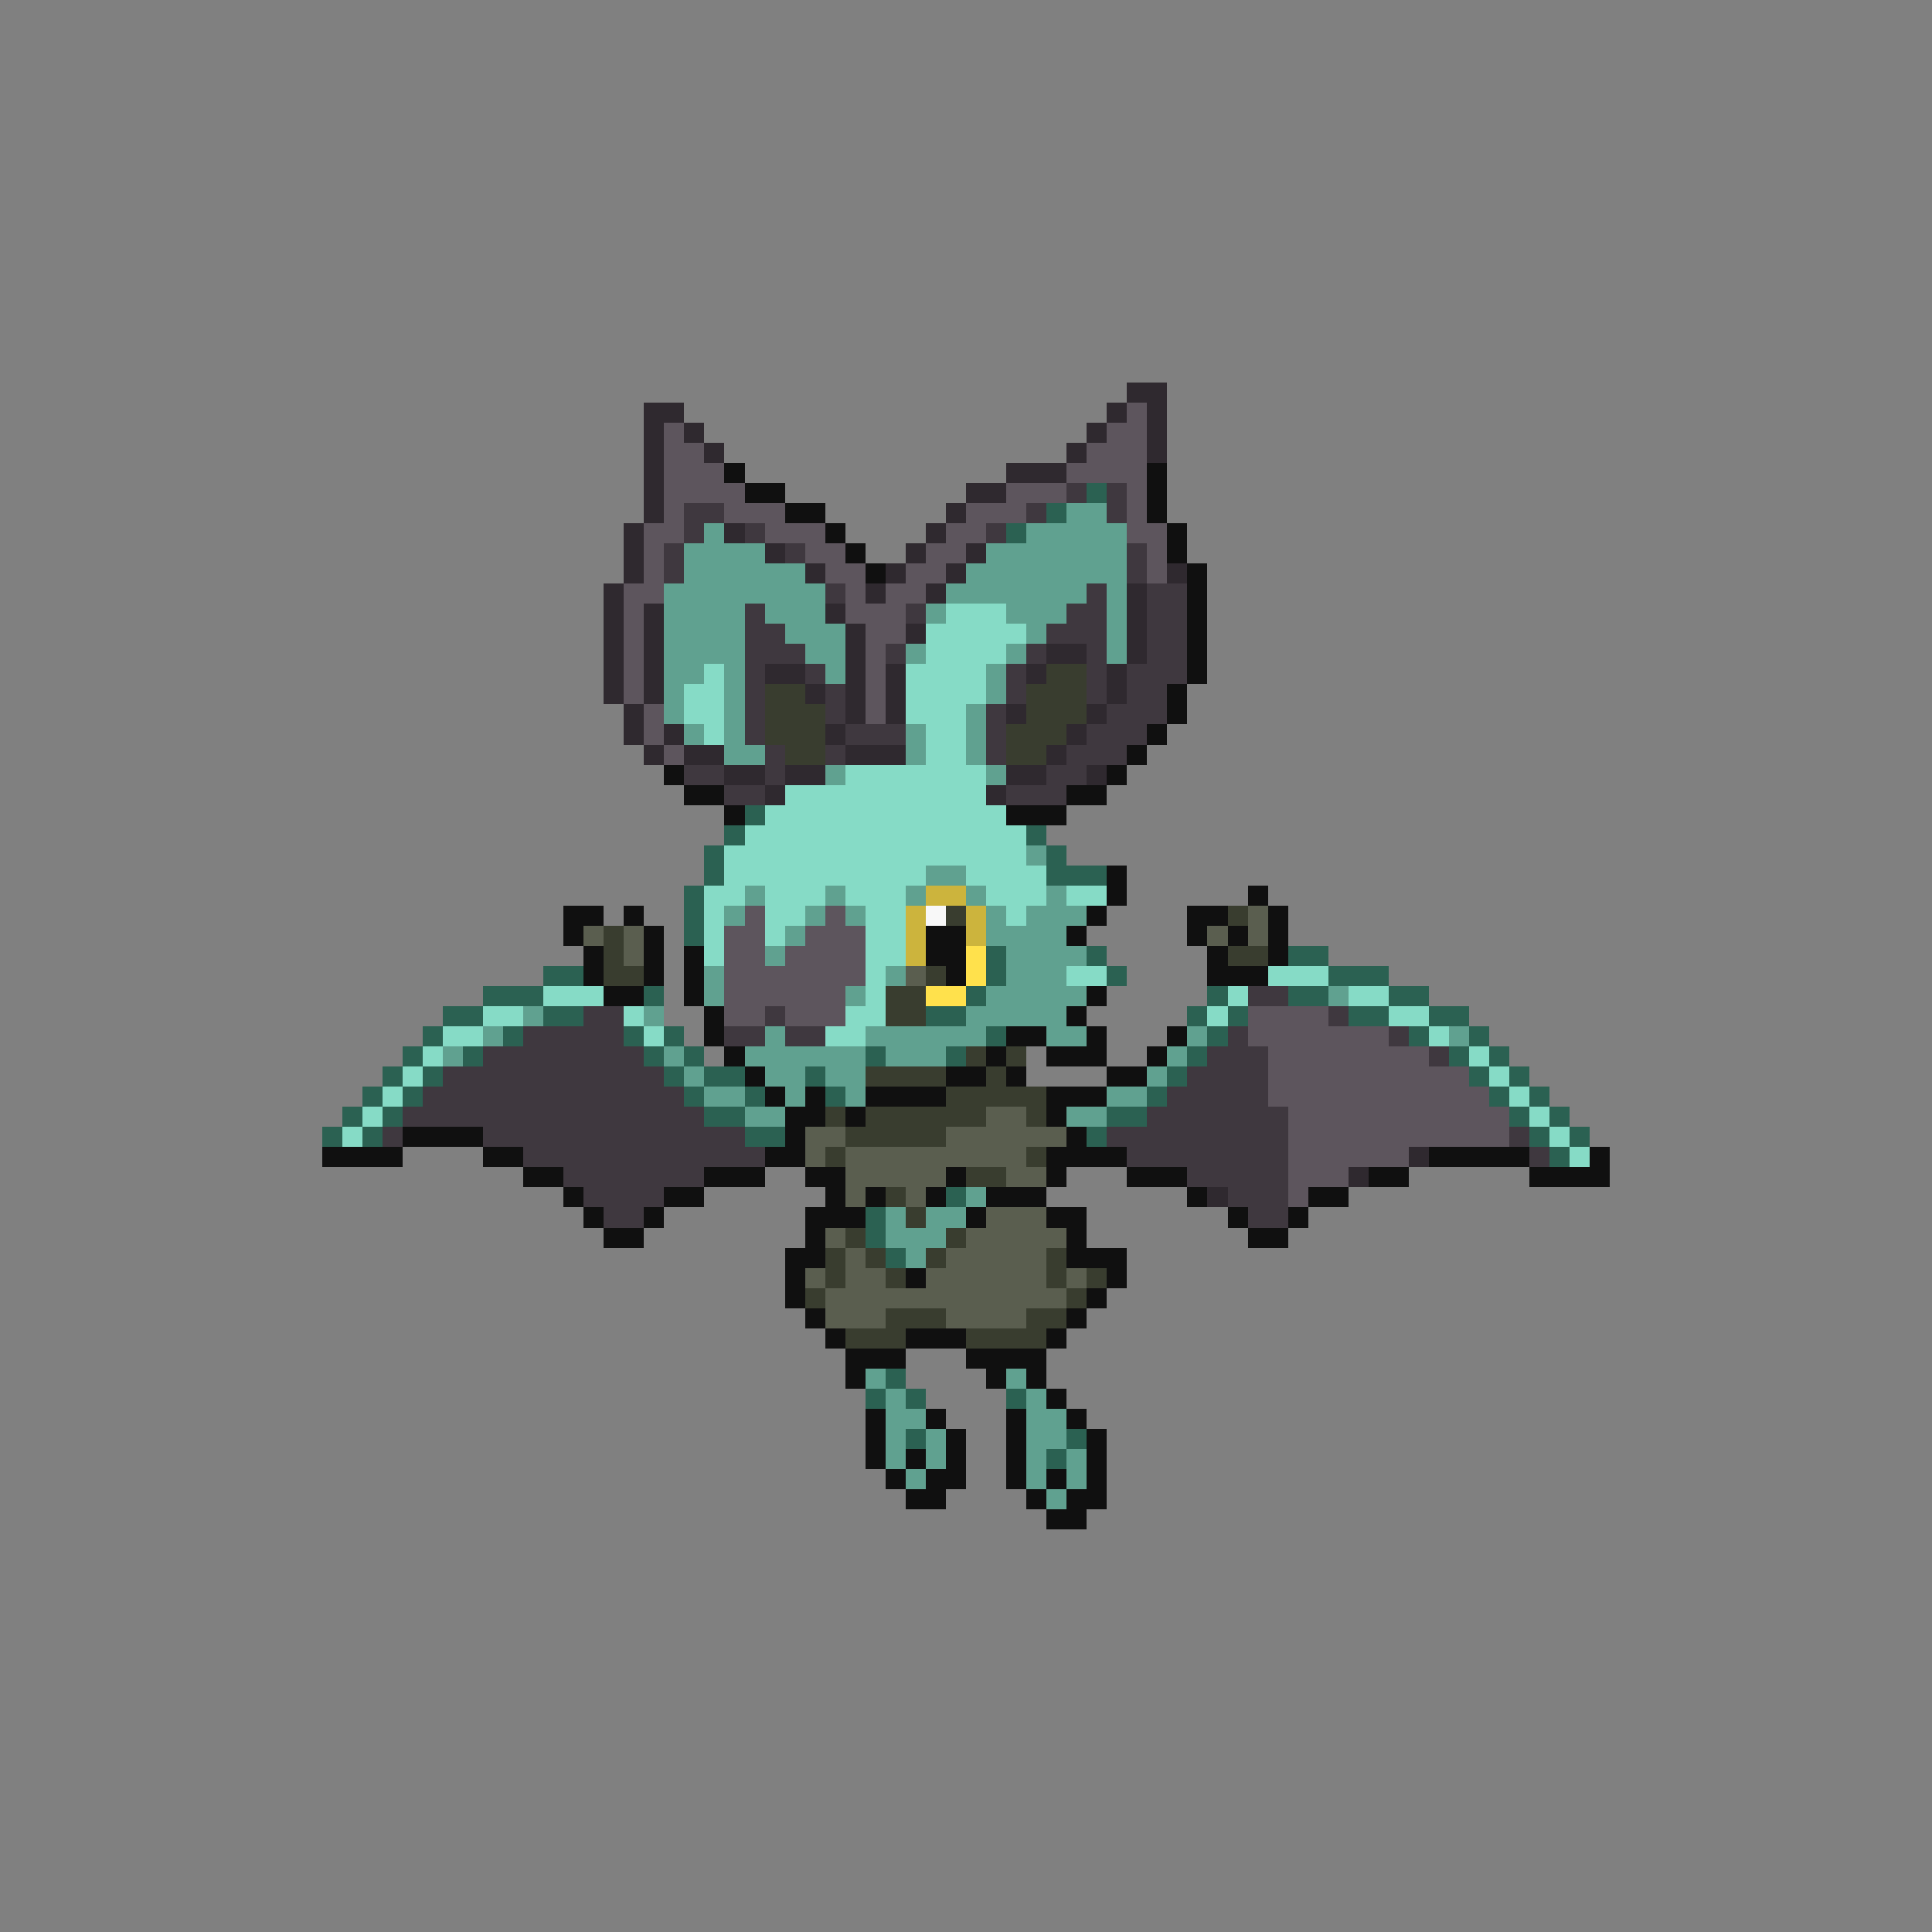 <svg xmlns="http://www.w3.org/2000/svg" viewBox="0 -0.5 96 96" shape-rendering="crispEdges">
<rect x="0" y="-0.5" width="96" height="96" fill="#808080" stroke="none"/>
<path stroke="#2f292f" d="M56 19h2M32 20h2M55 20h1M57 20h1M32 21h1M34 21h1M54 21h1M57 21h1M32 22h1M35 22h1M53 22h1M57 22h1M32 23h1M50 23h3M32 24h1M48 24h2M32 25h1M47 25h1M31 26h1M36 26h1M46 26h1M31 27h1M38 27h1M45 27h1M48 27h1M31 28h1M40 28h1M44 28h1M47 28h1M58 28h1M30 29h1M43 29h1M46 29h1M56 29h1M30 30h1M32 30h1M41 30h1M56 30h1M30 31h1M32 31h1M42 31h1M45 31h1M56 31h1M30 32h1M32 32h1M42 32h1M52 32h2M56 32h1M30 33h1M32 33h1M38 33h2M42 33h1M44 33h1M51 33h1M55 33h1M30 34h1M32 34h1M40 34h1M42 34h1M44 34h1M55 34h1M31 35h1M42 35h1M44 35h1M50 35h1M54 35h1M31 36h1M33 36h1M41 36h1M53 36h1M32 37h1M34 37h2M42 37h3M52 37h1M36 38h2M39 38h2M50 38h2M54 38h1M38 39h1M49 39h1M70 57h1M67 58h1M60 59h1" />
<path stroke="#5d555d" d="M56 20h1M33 21h1M55 21h2M33 22h2M54 22h3M33 23h3M53 23h4M33 24h4M50 24h3M56 24h1M33 25h1M36 25h3M48 25h3M56 25h1M32 26h2M38 26h3M47 26h2M56 26h2M32 27h1M40 27h2M46 27h2M57 27h1M32 28h1M41 28h2M45 28h2M57 28h1M31 29h2M42 29h1M44 29h2M31 30h1M42 30h3M31 31h1M43 31h2M31 32h1M43 32h1M31 33h1M43 33h1M31 34h1M43 34h1M32 35h1M43 35h1M32 36h1M33 37h1M37 45h1M41 45h1M36 46h2M40 46h3M36 47h2M39 47h4M36 48h7M36 49h6M36 50h2M39 50h3M62 50h4M62 51h7M63 52h8M63 53h10M63 54h11M64 55h11M64 56h11M64 57h6M64 58h3M64 59h1" />
<path stroke="#101010" d="M36 23h1M57 23h1M37 24h2M57 24h1M39 25h2M57 25h1M41 26h1M58 26h1M42 27h1M58 27h1M43 28h1M59 28h1M59 29h1M59 30h1M59 31h1M59 32h1M59 33h1M58 34h1M58 35h1M57 36h1M56 37h1M33 38h1M55 38h1M34 39h2M53 39h2M36 40h1M50 40h3M55 43h1M55 44h1M62 44h1M28 45h2M31 45h1M54 45h1M59 45h2M63 45h1M28 46h1M32 46h1M46 46h2M53 46h1M59 46h1M61 46h1M63 46h1M29 47h1M32 47h1M34 47h1M46 47h2M60 47h1M63 47h1M29 48h1M32 48h1M34 48h1M47 48h1M60 48h3M30 49h2M34 49h1M54 49h1M35 50h1M53 50h1M35 51h1M50 51h2M54 51h1M58 51h1M36 52h1M49 52h1M52 52h3M57 52h1M37 53h1M47 53h2M50 53h1M55 53h2M38 54h1M40 54h1M43 54h4M52 54h3M39 55h2M42 55h1M52 55h1M20 56h4M39 56h1M53 56h1M16 57h4M24 57h2M38 57h2M52 57h4M71 57h5M79 57h1M26 58h2M35 58h3M40 58h2M47 58h1M52 58h1M56 58h3M68 58h2M76 58h4M28 59h1M33 59h2M41 59h1M43 59h1M46 59h1M49 59h3M59 59h1M65 59h2M29 60h1M32 60h1M40 60h3M48 60h1M52 60h2M61 60h1M64 60h1M30 61h2M40 61h1M53 61h1M62 61h2M39 62h2M53 62h3M39 63h1M45 63h1M55 63h1M39 64h1M54 64h1M40 65h1M53 65h1M41 66h1M45 66h3M52 66h1M42 67h3M48 67h4M42 68h1M49 68h1M51 68h1M52 69h1M43 70h1M46 70h1M50 70h1M53 70h1M43 71h1M47 71h1M50 71h1M54 71h1M43 72h1M45 72h1M47 72h1M50 72h1M54 72h1M44 73h1M46 73h2M50 73h1M52 73h1M54 73h1M45 74h2M51 74h1M53 74h2M52 75h2" />
<path stroke="#3f383f" d="M53 24h1M55 24h1M34 25h2M51 25h1M55 25h1M34 26h1M37 26h1M49 26h1M33 27h1M39 27h1M56 27h1M33 28h1M56 28h1M41 29h1M54 29h1M57 29h2M37 30h1M45 30h1M53 30h2M57 30h2M37 31h2M52 31h3M57 31h2M37 32h3M44 32h1M51 32h1M54 32h1M57 32h2M37 33h1M40 33h1M50 33h1M54 33h1M56 33h3M37 34h1M41 34h1M50 34h1M54 34h1M56 34h2M37 35h1M41 35h1M49 35h1M55 35h3M37 36h1M42 36h3M49 36h1M54 36h3M38 37h1M41 37h1M49 37h1M53 37h3M34 38h2M38 38h1M52 38h2M36 39h2M50 39h3M62 49h2M29 50h2M38 50h1M66 50h1M26 51h5M36 51h2M39 51h2M61 51h1M69 51h1M24 52h8M60 52h3M71 52h1M22 53h11M59 53h4M21 54h13M58 54h5M20 55h15M57 55h7M19 56h1M24 56h13M55 56h9M75 56h1M26 57h12M56 57h8M76 57h1M28 58h7M59 58h5M29 59h4M61 59h3M30 60h2M62 60h2" />
<path stroke="#2b6152" d="M54 24h1M52 25h1M50 26h1M37 40h1M36 41h1M51 41h1M35 42h1M52 42h1M35 43h1M52 43h3M34 44h1M34 45h1M34 46h1M49 47h1M54 47h1M64 47h2M27 48h2M49 48h1M55 48h1M66 48h3M24 49h3M32 49h1M48 49h1M60 49h1M64 49h2M69 49h2M22 50h2M27 50h2M46 50h2M59 50h1M61 50h1M67 50h2M71 50h2M21 51h1M25 51h1M31 51h1M33 51h1M49 51h1M60 51h1M70 51h1M73 51h1M20 52h1M23 52h1M32 52h1M34 52h1M43 52h1M47 52h1M59 52h1M72 52h1M74 52h1M19 53h1M21 53h1M33 53h1M35 53h2M40 53h1M58 53h1M73 53h1M75 53h1M18 54h1M20 54h1M34 54h1M37 54h1M41 54h1M57 54h1M74 54h1M76 54h1M17 55h1M19 55h1M35 55h2M55 55h2M75 55h1M77 55h1M16 56h1M18 56h1M37 56h2M54 56h1M76 56h1M78 56h1M77 57h1M47 59h1M43 60h1M43 61h1M44 62h1M44 68h1M43 69h1M45 69h1M50 69h1M45 71h1M53 71h1M52 72h1" />
<path stroke="#60a190" d="M53 25h2M35 26h1M51 26h5M34 27h4M49 27h7M34 28h6M48 28h8M33 29h8M47 29h7M55 29h1M33 30h4M38 30h3M46 30h1M50 30h3M55 30h1M33 31h4M39 31h3M51 31h1M55 31h1M33 32h4M40 32h2M45 32h1M50 32h1M55 32h1M33 33h2M36 33h1M41 33h1M49 33h1M33 34h1M36 34h1M49 34h1M33 35h1M36 35h1M48 35h1M34 36h1M36 36h1M45 36h1M48 36h1M36 37h2M45 37h1M48 37h1M41 38h1M49 38h1M51 42h1M46 43h2M37 44h1M41 44h1M45 44h1M48 44h1M52 44h1M36 45h1M40 45h1M42 45h1M49 45h1M51 45h3M39 46h1M49 46h4M38 47h1M50 47h4M35 48h1M44 48h1M50 48h3M35 49h1M42 49h1M49 49h5M66 49h1M26 50h1M32 50h1M48 50h5M24 51h1M38 51h1M43 51h6M52 51h2M59 51h1M72 51h1M22 52h1M33 52h1M37 52h6M44 52h3M58 52h1M34 53h1M38 53h2M41 53h2M57 53h1M35 54h2M39 54h1M42 54h1M55 54h2M37 55h2M53 55h2M48 59h1M44 60h1M46 60h2M44 61h3M45 62h1M43 68h1M50 68h1M44 69h1M51 69h1M44 70h2M51 70h2M44 71h1M46 71h1M51 71h2M44 72h1M46 72h1M51 72h1M53 72h1M45 73h1M51 73h1M53 73h1M52 74h1" />
<path stroke="#86dbc6" d="M47 30h3M46 31h5M46 32h4M35 33h1M45 33h4M34 34h2M45 34h4M34 35h2M45 35h3M35 36h1M46 36h2M46 37h2M42 38h7M39 39h10M38 40h12M37 41h14M36 42h15M36 43h10M48 43h4M35 44h2M38 44h3M42 44h3M49 44h3M53 44h2M35 45h1M38 45h2M43 45h2M50 45h1M35 46h1M38 46h1M43 46h2M35 47h1M43 47h2M43 48h1M53 48h2M63 48h3M27 49h3M43 49h1M61 49h1M67 49h2M24 50h2M31 50h1M42 50h2M60 50h1M69 50h2M22 51h2M32 51h1M41 51h2M71 51h1M21 52h1M73 52h1M20 53h1M74 53h1M19 54h1M75 54h1M18 55h1M76 55h1M17 56h1M77 56h1M78 57h1" />
<path stroke="#393d2f" d="M52 33h2M38 34h2M51 34h3M38 35h3M51 35h3M38 36h3M50 36h3M39 37h2M50 37h2M47 45h1M61 45h1M30 46h1M30 47h1M61 47h2M30 48h2M46 48h1M44 49h2M44 50h2M48 52h1M50 52h1M43 53h4M49 53h1M47 54h5M41 55h1M43 55h6M51 55h1M42 56h5M41 57h1M51 57h1M48 58h2M44 59h1M45 60h1M42 61h1M47 61h1M41 62h1M43 62h1M46 62h1M52 62h1M41 63h1M44 63h1M52 63h1M54 63h1M40 64h1M53 64h1M44 65h3M51 65h2M42 66h3M48 66h4" />
<path stroke="#ccb43d" d="M46 44h2M45 45h1M48 45h1M45 46h1M48 46h1M45 47h1" />
<path stroke="#f8f8f8" d="M46 45h1" />
<path stroke="#5a5e4f" d="M62 45h1M29 46h1M31 46h1M60 46h1M62 46h1M31 47h1M45 48h1M49 55h2M40 56h2M47 56h6M40 57h1M42 57h9M42 58h5M50 58h2M42 59h1M45 59h1M49 60h3M41 61h1M48 61h5M42 62h1M47 62h5M40 63h1M42 63h2M46 63h6M53 63h1M41 64h12M41 65h3M47 65h4" />
<path stroke="#ffe14c" d="M48 47h1M48 48h1M46 49h2" />
</svg>